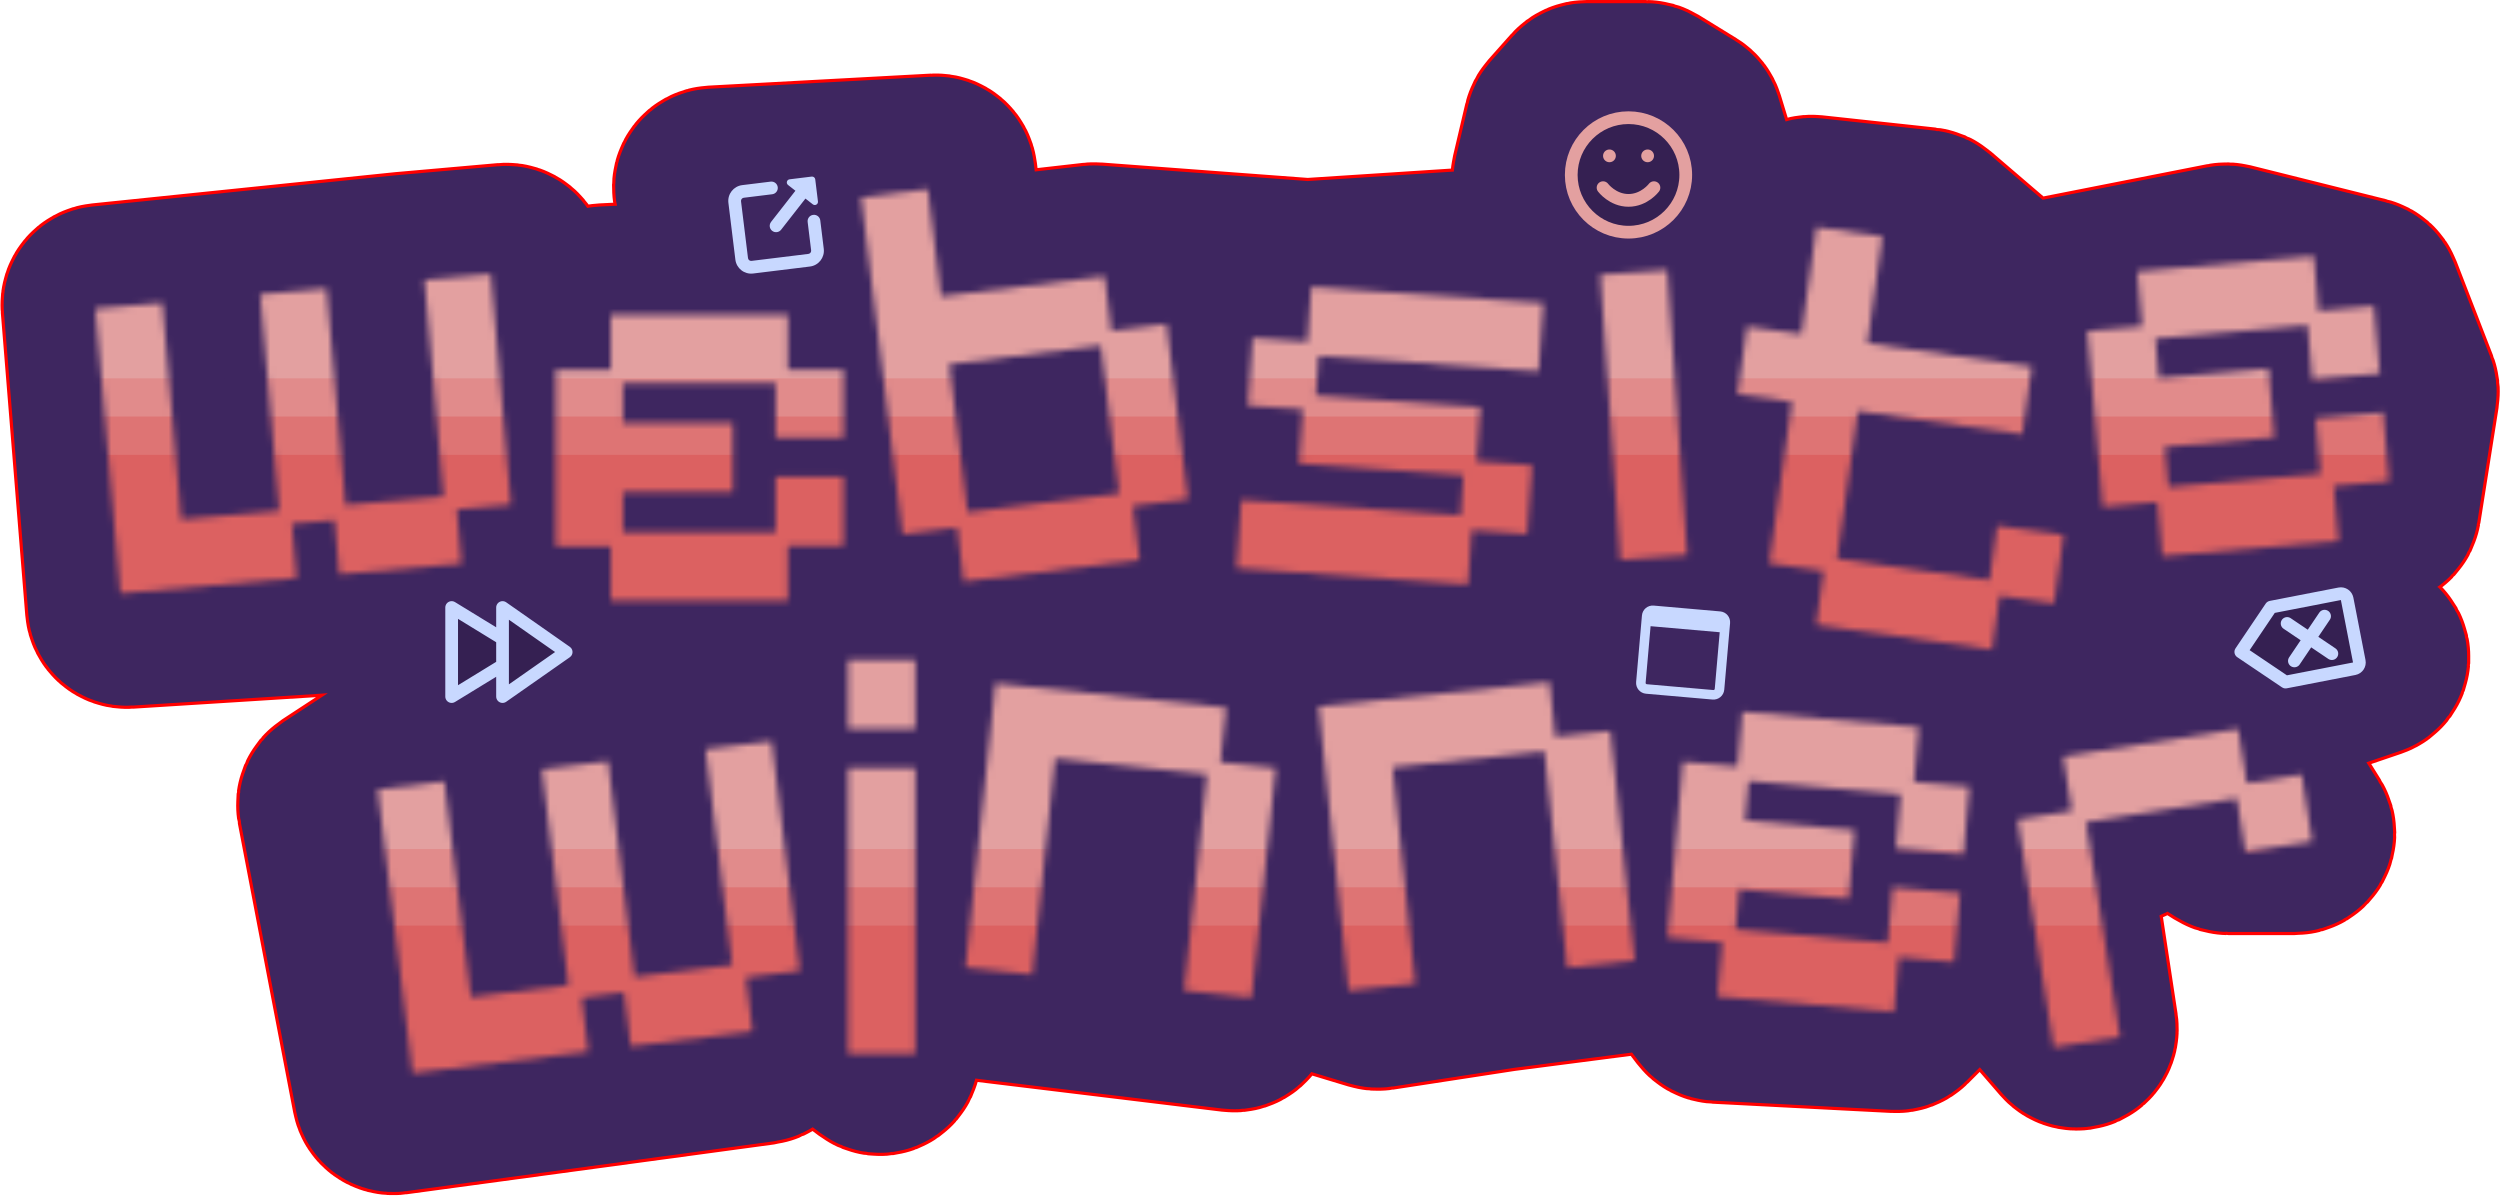 <svg width="393" height="188" viewBox="0 0 393 188" fill="none" xmlns="http://www.w3.org/2000/svg">
<g clip-path="url(#clip0_6_2)">
<path d="M350.669 113.07L361.544 130.47C361.96 131.136 361.481 132 360.696 132H350.289C350.1 132 349.915 131.946 349.755 131.845L341.059 126.353C340.72 126.139 340.286 126.148 339.956 126.377L334.197 130.364C334.067 130.453 333.919 130.511 333.763 130.532L324.006 131.863C323.453 131.938 323.068 132.452 323.152 133.004L327.482 161.579C327.632 162.57 326.392 163.141 325.737 162.383L312.703 147.313C312.323 146.874 311.65 146.85 311.24 147.26L298.815 159.685C298.614 159.886 298.339 159.992 298.056 159.977L269.962 158.524C269.669 158.509 269.397 158.366 269.219 158.133L263.351 150.458C263.134 150.175 262.782 150.028 262.428 150.074L236 153.5L216.724 156.465C216.577 156.488 216.426 156.478 216.283 156.434L196.289 150.39C195.647 150.196 195 150.676 195 151.347V158.871C195 159.471 194.475 159.936 193.879 159.864L142.439 153.614C141.912 153.55 141.427 153.909 141.334 154.431L139.285 165.902C139.155 166.635 138.297 166.973 137.701 166.526L127.668 159.001C127.281 158.711 126.742 158.739 126.388 159.068L120.232 164.784C120.081 164.925 119.89 165.015 119.686 165.043L61.938 172.873C61.412 172.944 60.922 172.592 60.822 172.07L52.126 126.658C52.05 126.26 52.221 125.855 52.56 125.633L66.048 116.796C66.33 116.611 66.5 116.297 66.5 115.96V94.565C66.5 93.988 66.013 93.531 65.437 93.567L19.981 96.438C19.436 96.472 18.965 96.064 18.921 95.521L15.079 47.975C15.035 47.433 15.432 46.955 15.973 46.9L63.5 42L79.522 40.586C80.065 40.538 80.546 40.934 80.605 41.476L81.904 53.606C81.959 54.115 82.388 54.5 82.899 54.5H93C93.552 54.5 94 54.052 94 53.5V47.952C94 47.419 94.419 46.98 94.951 46.954L113.34 46.057C113.951 46.027 114.392 45.461 114.272 44.862L111.226 29.632C111.107 29.035 111.545 28.471 112.153 28.438L147.066 26.55C147.592 26.522 148.049 26.906 148.113 27.429L149.881 42.015C149.947 42.56 150.44 42.95 150.986 42.888L171.907 40.511C171.969 40.504 172.031 40.502 172.094 40.507L205.5 43L242.88 40.573C243.477 40.534 243.906 39.984 243.799 39.396L243.016 35.089C243.005 35.03 243 34.97 243 34.91V28.116C243 28.039 243.009 27.962 243.027 27.887L244.942 19.746C244.98 19.585 245.058 19.435 245.168 19.311L248.702 15.336C248.891 15.122 249.163 15 249.449 15H258.717C258.902 15 259.083 15.051 259.241 15.148L265.178 18.802C265.385 18.929 265.539 19.129 265.61 19.362L272.085 40.635C272.287 41.299 273.086 41.56 273.641 41.144L284.185 33.237C284.387 33.085 284.64 33.015 284.892 33.042L302.692 34.967C302.893 34.988 303.082 35.07 303.235 35.202L316.632 46.684C316.864 46.884 317.175 46.965 317.476 46.906L349.781 40.543C349.925 40.515 350.074 40.519 350.217 40.554L371.497 45.874C371.812 45.953 372.07 46.18 372.187 46.483L377.903 61.249C377.966 61.413 377.986 61.592 377.958 61.766L375.103 79.849C375.04 80.244 374.749 80.564 374.361 80.662L346.184 87.818C345.277 88.049 345.155 89.288 346 89.691L372.779 102.442C373.589 102.828 373.52 104.003 372.671 104.292L351.195 111.594C350.585 111.801 350.327 112.524 350.669 113.07Z" fill="#3E2660" stroke="#FF0000" stroke-width="30"/>
<path d="M350.669 113.07L361.544 130.47C361.96 131.136 361.481 132 360.696 132H350.289C350.1 132 349.915 131.946 349.755 131.845L341.059 126.353C340.72 126.139 340.286 126.148 339.956 126.377L334.197 130.364C334.067 130.453 333.919 130.511 333.763 130.532L324.006 131.863C323.453 131.938 323.068 132.452 323.152 133.004L327.482 161.579C327.632 162.57 326.392 163.141 325.737 162.383L312.703 147.313C312.323 146.874 311.65 146.85 311.24 147.26L298.815 159.685C298.614 159.886 298.339 159.992 298.056 159.977L269.962 158.524C269.669 158.509 269.397 158.366 269.219 158.133L263.351 150.458C263.134 150.175 262.782 150.028 262.428 150.074L236 153.5L216.724 156.465C216.577 156.488 216.426 156.478 216.283 156.434L196.289 150.39C195.647 150.196 195 150.676 195 151.347V158.871C195 159.471 194.475 159.936 193.879 159.864L142.439 153.614C141.912 153.55 141.427 153.909 141.334 154.431L139.285 165.902C139.155 166.635 138.297 166.973 137.701 166.526L127.668 159.001C127.281 158.711 126.742 158.739 126.388 159.068L120.232 164.784C120.081 164.925 119.89 165.015 119.686 165.043L61.938 172.873C61.412 172.944 60.922 172.592 60.822 172.07L52.126 126.658C52.05 126.26 52.221 125.855 52.56 125.633L66.048 116.796C66.33 116.611 66.5 116.297 66.5 115.96V94.565C66.5 93.988 66.013 93.531 65.437 93.567L19.981 96.438C19.436 96.472 18.965 96.064 18.921 95.521L15.079 47.975C15.035 47.433 15.432 46.955 15.973 46.9L63.5 42L79.522 40.586C80.065 40.538 80.546 40.934 80.605 41.476L81.904 53.606C81.959 54.115 82.388 54.5 82.899 54.5H93C93.552 54.5 94 54.052 94 53.5V47.952C94 47.419 94.419 46.98 94.951 46.954L113.34 46.057C113.951 46.027 114.392 45.461 114.272 44.862L111.226 29.632C111.107 29.035 111.545 28.471 112.153 28.438L147.066 26.55C147.592 26.522 148.049 26.906 148.113 27.429L149.881 42.015C149.947 42.56 150.44 42.95 150.986 42.888L171.907 40.511C171.969 40.504 172.031 40.502 172.094 40.507L205.5 43L242.88 40.573C243.477 40.534 243.906 39.984 243.799 39.396L243.016 35.089C243.005 35.03 243 34.97 243 34.91V28.116C243 28.039 243.009 27.962 243.027 27.887L244.942 19.746C244.98 19.585 245.058 19.435 245.168 19.311L248.702 15.336C248.891 15.122 249.163 15 249.449 15H258.717C258.902 15 259.083 15.051 259.241 15.148L265.178 18.802C265.385 18.929 265.539 19.129 265.61 19.362L272.085 40.635C272.287 41.299 273.086 41.56 273.641 41.144L284.185 33.237C284.387 33.085 284.64 33.015 284.892 33.042L302.692 34.967C302.893 34.988 303.082 35.07 303.235 35.202L316.632 46.684C316.864 46.884 317.175 46.965 317.476 46.906L349.781 40.543C349.925 40.515 350.074 40.519 350.217 40.554L371.497 45.874C371.812 45.953 372.07 46.18 372.187 46.483L377.903 61.249C377.966 61.413 377.986 61.592 377.958 61.766L375.103 79.849C375.04 80.244 374.749 80.564 374.361 80.662L346.184 87.818C345.277 88.049 345.155 89.288 346 89.691L372.779 102.442C373.589 102.828 373.52 104.003 372.671 104.292L351.195 111.594C350.585 111.801 350.327 112.524 350.669 113.07Z" fill="#3E2660" stroke="#3E2660" stroke-width="29"/>
<mask id="mask0_6_2" style="mask-type:alpha" maskUnits="userSpaceOnUse" x="15" y="29" width="361" height="140">
<path d="M322.837 164.662L317.16 128.82L325.694 127.469L324.342 118.935L351.839 114.58L353.191 123.114L361.819 121.747L363.486 132.272L352.961 133.939L351.625 125.5L327.92 129.254L333.267 163.01L322.837 164.662Z" fill="#FAE5B4"/>
<path d="M269.983 156.645L270.728 148.134L262.121 147.381L264.539 119.742L273.146 120.495L273.899 111.888L301.633 114.314L300.88 122.922L309.583 123.683L308.654 134.298L298.038 133.37L298.783 124.858L274.874 122.766L274.331 128.983L291.545 130.489L290.599 141.295L273.385 139.789L272.833 146.101L296.742 148.193L297.503 139.49L308.118 140.419L307.173 151.226L298.47 150.464L297.717 159.071L269.983 156.645Z" fill="#FAE5B4"/>
<path d="M211.991 155.721L207.294 111.039L243.574 107.226L244.478 115.818L253.166 114.905L256.959 150.994L246.361 152.108L242.789 118.12L218.92 120.628L222.493 154.617L211.991 155.721Z" fill="#FAE5B4"/>
<path d="M151.784 152.098L156.481 107.416L192.761 111.23L191.858 119.822L200.546 120.735L196.753 156.825L186.155 155.711L189.728 121.722L165.859 119.213L162.287 153.202L151.784 152.098Z" fill="#FAE5B4"/>
<path d="M133.324 165.652V120.724H143.884V165.652H133.324ZM133.324 114.58V103.732H143.884V114.58H133.324Z" fill="#FAE5B4"/>
<path d="M64.851 168.698L59.376 124.105L69.857 122.818L74.022 156.739L89.363 154.855L85.198 120.934L95.584 119.659L99.749 153.58L115.09 151.696L110.925 117.775L121.311 116.5L125.745 152.613L117.265 153.654L118.306 162.134L99.154 164.486L98.112 156.006L91.443 156.825L92.484 165.305L64.851 168.698Z" fill="#FAE5B4"/>
<path d="M339.899 87.445L339.154 78.933L330.547 79.686L328.129 52.048L336.736 51.295L335.983 42.688L363.717 40.261L364.47 48.868L373.173 48.107L374.102 58.723L363.486 59.651L362.742 51.14L338.833 53.231L339.377 59.448L356.591 57.942L357.536 68.749L340.322 70.254L340.874 76.566L364.783 74.475L364.022 65.772L374.637 64.843L375.583 75.65L366.88 76.411L367.633 85.018L339.899 87.445Z" fill="#FAE5B4"/>
<path d="M285.488 98.222L286.677 89.761L278.121 88.559L281.688 63.176L273.132 61.974L274.629 51.327L283.185 52.529L285.549 35.702L295.912 37.159L293.547 53.985L319.405 57.62L317.908 68.267L292.05 64.633L288.79 87.829L312.747 91.196L313.949 82.64L324.407 84.109L322.897 94.852L314.341 93.649L313.152 102.11L285.488 98.222Z" fill="#FAE5B4"/>
<path d="M254.695 88.006L251.561 43.187L262.096 42.451L265.23 87.269L254.695 88.006Z" fill="#FAE5B4"/>
<path d="M194.376 89.319L195.126 78.593L229.602 81.004L230.044 74.683L204.187 72.875L204.783 64.352L196.164 63.749L196.907 53.119L205.526 53.722L206.129 45.103L242.616 47.654L241.866 58.38L207.294 55.962L206.859 62.187L232.716 63.995L232.12 72.519L240.835 73.128L240.078 83.95L231.363 83.34L230.767 91.863L194.376 89.319Z" fill="#FAE5B4"/>
<path d="M151.498 91.416L150.456 82.936L141.881 83.989L135.376 31.01L145.857 29.724L147.928 46.589L173.655 43.43L174.708 52.006L183.379 50.941L186.76 78.478L178.089 79.543L179.13 88.023L151.498 91.416ZM152.093 80.51L175.914 77.585L173.06 54.336L149.238 57.261L152.093 80.51Z" fill="#FAE5B4"/>
<path d="M96.016 94.428V85.884H87.376V58.14H96.016V49.5H123.856V58.14H132.592V68.796H121.936V60.252H97.936V66.492H115.216V77.34H97.936V83.676H121.936V74.94H132.592V85.788H123.856V94.428H96.016Z" fill="#FAE5B4"/>
<path d="M18.916 93.286L15 48.529L25.52 47.608L28.498 81.654L43.896 80.307L40.917 46.261L51.341 45.349L54.32 79.395L69.717 78.048L66.738 44.002L77.163 43.09L80.334 79.336L71.822 80.08L72.567 88.592L53.344 90.274L52.6 81.762L45.905 82.348L46.65 90.859L18.916 93.286Z" fill="#FAE5B4"/>
</mask>
<g mask="url(#mask0_6_2)">
<rect x="33" y="130.5" width="365" height="50" fill="#DC6161"/>
<rect x="32" y="139.5" width="382" height="6" fill="#E3A0A0" fill-opacity="0.3"/>
<rect x="33" y="133.5" width="382" height="6" fill="#E3A0A0" fill-opacity="0.66"/>
<rect x="33" y="127.5" width="382" height="6" fill="#E3A0A0" fill-opacity="0.66"/>
<rect x="30" y="97.5" width="383" height="36" fill="#E3A0A0"/>
<rect x="7" y="56.5" width="375" height="46" fill="#DC6161"/>
<rect x="6" y="65.5" width="382" height="6" fill="#E3A0A0" fill-opacity="0.3"/>
<rect x="7" y="59.5" width="382" height="6" fill="#E3A0A0" fill-opacity="0.66"/>
<rect x="7" y="53.5" width="382" height="6" fill="#E3A0A0" fill-opacity="0.66"/>
<rect x="4" y="23.5" width="383" height="36" fill="#E3A0A0"/>
</g>
<path d="M265 27.5C265 32.471 260.971 36.5 256 36.5C251.029 36.5 247 32.471 247 27.5C247 22.529 251.029 18.5 256 18.5C260.971 18.5 265 22.529 265 27.5Z" fill="black" fill-opacity="0.15"/>
<path d="M252 29.5C252 29.5 253.5 31.5 256 31.5C258.5 31.5 260 29.5 260 29.5M259 24.5H259.01M253 24.5H253.01M265 27.5C265 32.471 260.971 36.5 256 36.5C251.029 36.5 247 32.471 247 27.5C247 22.529 251.029 18.5 256 18.5C260.971 18.5 265 22.529 265 27.5Z" stroke="#E3A0A0" stroke-width="2" stroke-linecap="round" stroke-linejoin="round"/>
<g clip-path="url(#clip1_6_2)">
<path fill-rule="evenodd" clip-rule="evenodd" d="M121.391 30.537L116.924 31.086C116.65 31.119 116.455 31.369 116.489 31.643L117.586 40.576C117.619 40.85 117.869 41.045 118.143 41.011L127.076 39.914C127.35 39.881 127.545 39.631 127.511 39.357L126.963 34.891C126.895 34.343 127.285 33.843 127.833 33.776C128.382 33.709 128.881 34.099 128.948 34.647L129.496 39.113C129.665 40.484 128.69 41.731 127.32 41.899L118.387 42.996C117.016 43.164 115.769 42.19 115.601 40.819L114.504 31.887C114.336 30.516 115.31 29.269 116.68 29.101L121.147 28.552C121.695 28.485 122.194 28.875 122.261 29.423C122.329 29.971 121.939 30.47 121.391 30.537ZM123.704 28.549C123.758 28.354 123.924 28.211 124.125 28.187L127.598 27.76C127.873 27.726 128.122 27.921 128.156 28.195L128.582 31.669C128.607 31.87 128.508 32.066 128.332 32.165C128.156 32.265 127.937 32.249 127.778 32.124L126.616 31.216L122.788 36.116C122.448 36.551 121.82 36.628 121.384 36.288C120.949 35.948 120.872 35.319 121.212 34.884L125.04 29.985L123.878 29.077C123.718 28.952 123.65 28.744 123.704 28.549Z" fill="#C8D8FF"/>
</g>
<g clip-path="url(#clip2_6_2)">
<path d="M367.796 93.344L356.998 95.443L352.253 102.477L359.288 107.222L370.086 105.123C370.628 105.018 370.982 104.493 370.876 103.951L368.968 94.135C368.863 93.593 368.338 93.238 367.796 93.344Z" fill="black" fill-opacity="0.15"/>
<path d="M365.423 96.861L363.051 100.378M363.051 100.378L360.678 103.896M363.051 100.378L359.534 98.006M363.051 100.378L366.568 102.751M356.998 95.443L367.796 93.344C368.338 93.238 368.863 93.593 368.968 94.135L370.876 103.951C370.982 104.493 370.628 105.018 370.086 105.123L359.288 107.222L352.253 102.477L356.998 95.443Z" stroke="#C8D8FF" stroke-width="2" stroke-linecap="round" stroke-linejoin="round"/>
</g>
<path d="M79 95.5L89 102.5L79 109.5L79 104.6L71 109.5V95.5L79 100.4V95.5Z" fill="black" fill-opacity="0.15"/>
<path d="M79 104.6L71 109.5V95.5L79 100.4M79 109.5L79 95.5L89 102.5L79 109.5Z" stroke="#C8D8FF" stroke-width="2" stroke-linecap="round" stroke-linejoin="round"/>
<g clip-path="url(#clip3_6_2)">
<path fill-rule="evenodd" clip-rule="evenodd" d="M258.693 107.338L259.472 98.437L270.338 99.388L269.559 108.288C269.549 108.401 269.45 108.484 269.338 108.474L258.879 107.559C258.766 107.549 258.683 107.45 258.693 107.338ZM258.114 96.748C258.196 95.81 259.022 95.117 259.96 95.198L270.419 96.114C271.357 96.196 272.05 97.022 271.968 97.96L271.053 108.419C270.971 109.357 270.145 110.05 269.207 109.968L258.748 109.053C257.81 108.971 257.117 108.145 257.199 107.207L258.114 96.748Z" fill="#C8D8FF"/>
</g>
</g>
<defs>
<clipPath id="clip0_6_2">
<rect width="393" height="188" fill="white"/>
</clipPath>
<clipPath id="clip1_6_2">
<rect width="14" height="14" fill="white" transform="translate(114.199 29.405) rotate(-7)"/>
</clipPath>
<clipPath id="clip2_6_2">
<rect width="24" height="24" fill="white" transform="translate(348 91.079) rotate(-11)"/>
</clipPath>
<clipPath id="clip3_6_2">
<rect width="14" height="14" fill="white" transform="translate(258.22 95) rotate(5)"/>
</clipPath>
</defs>
</svg>
